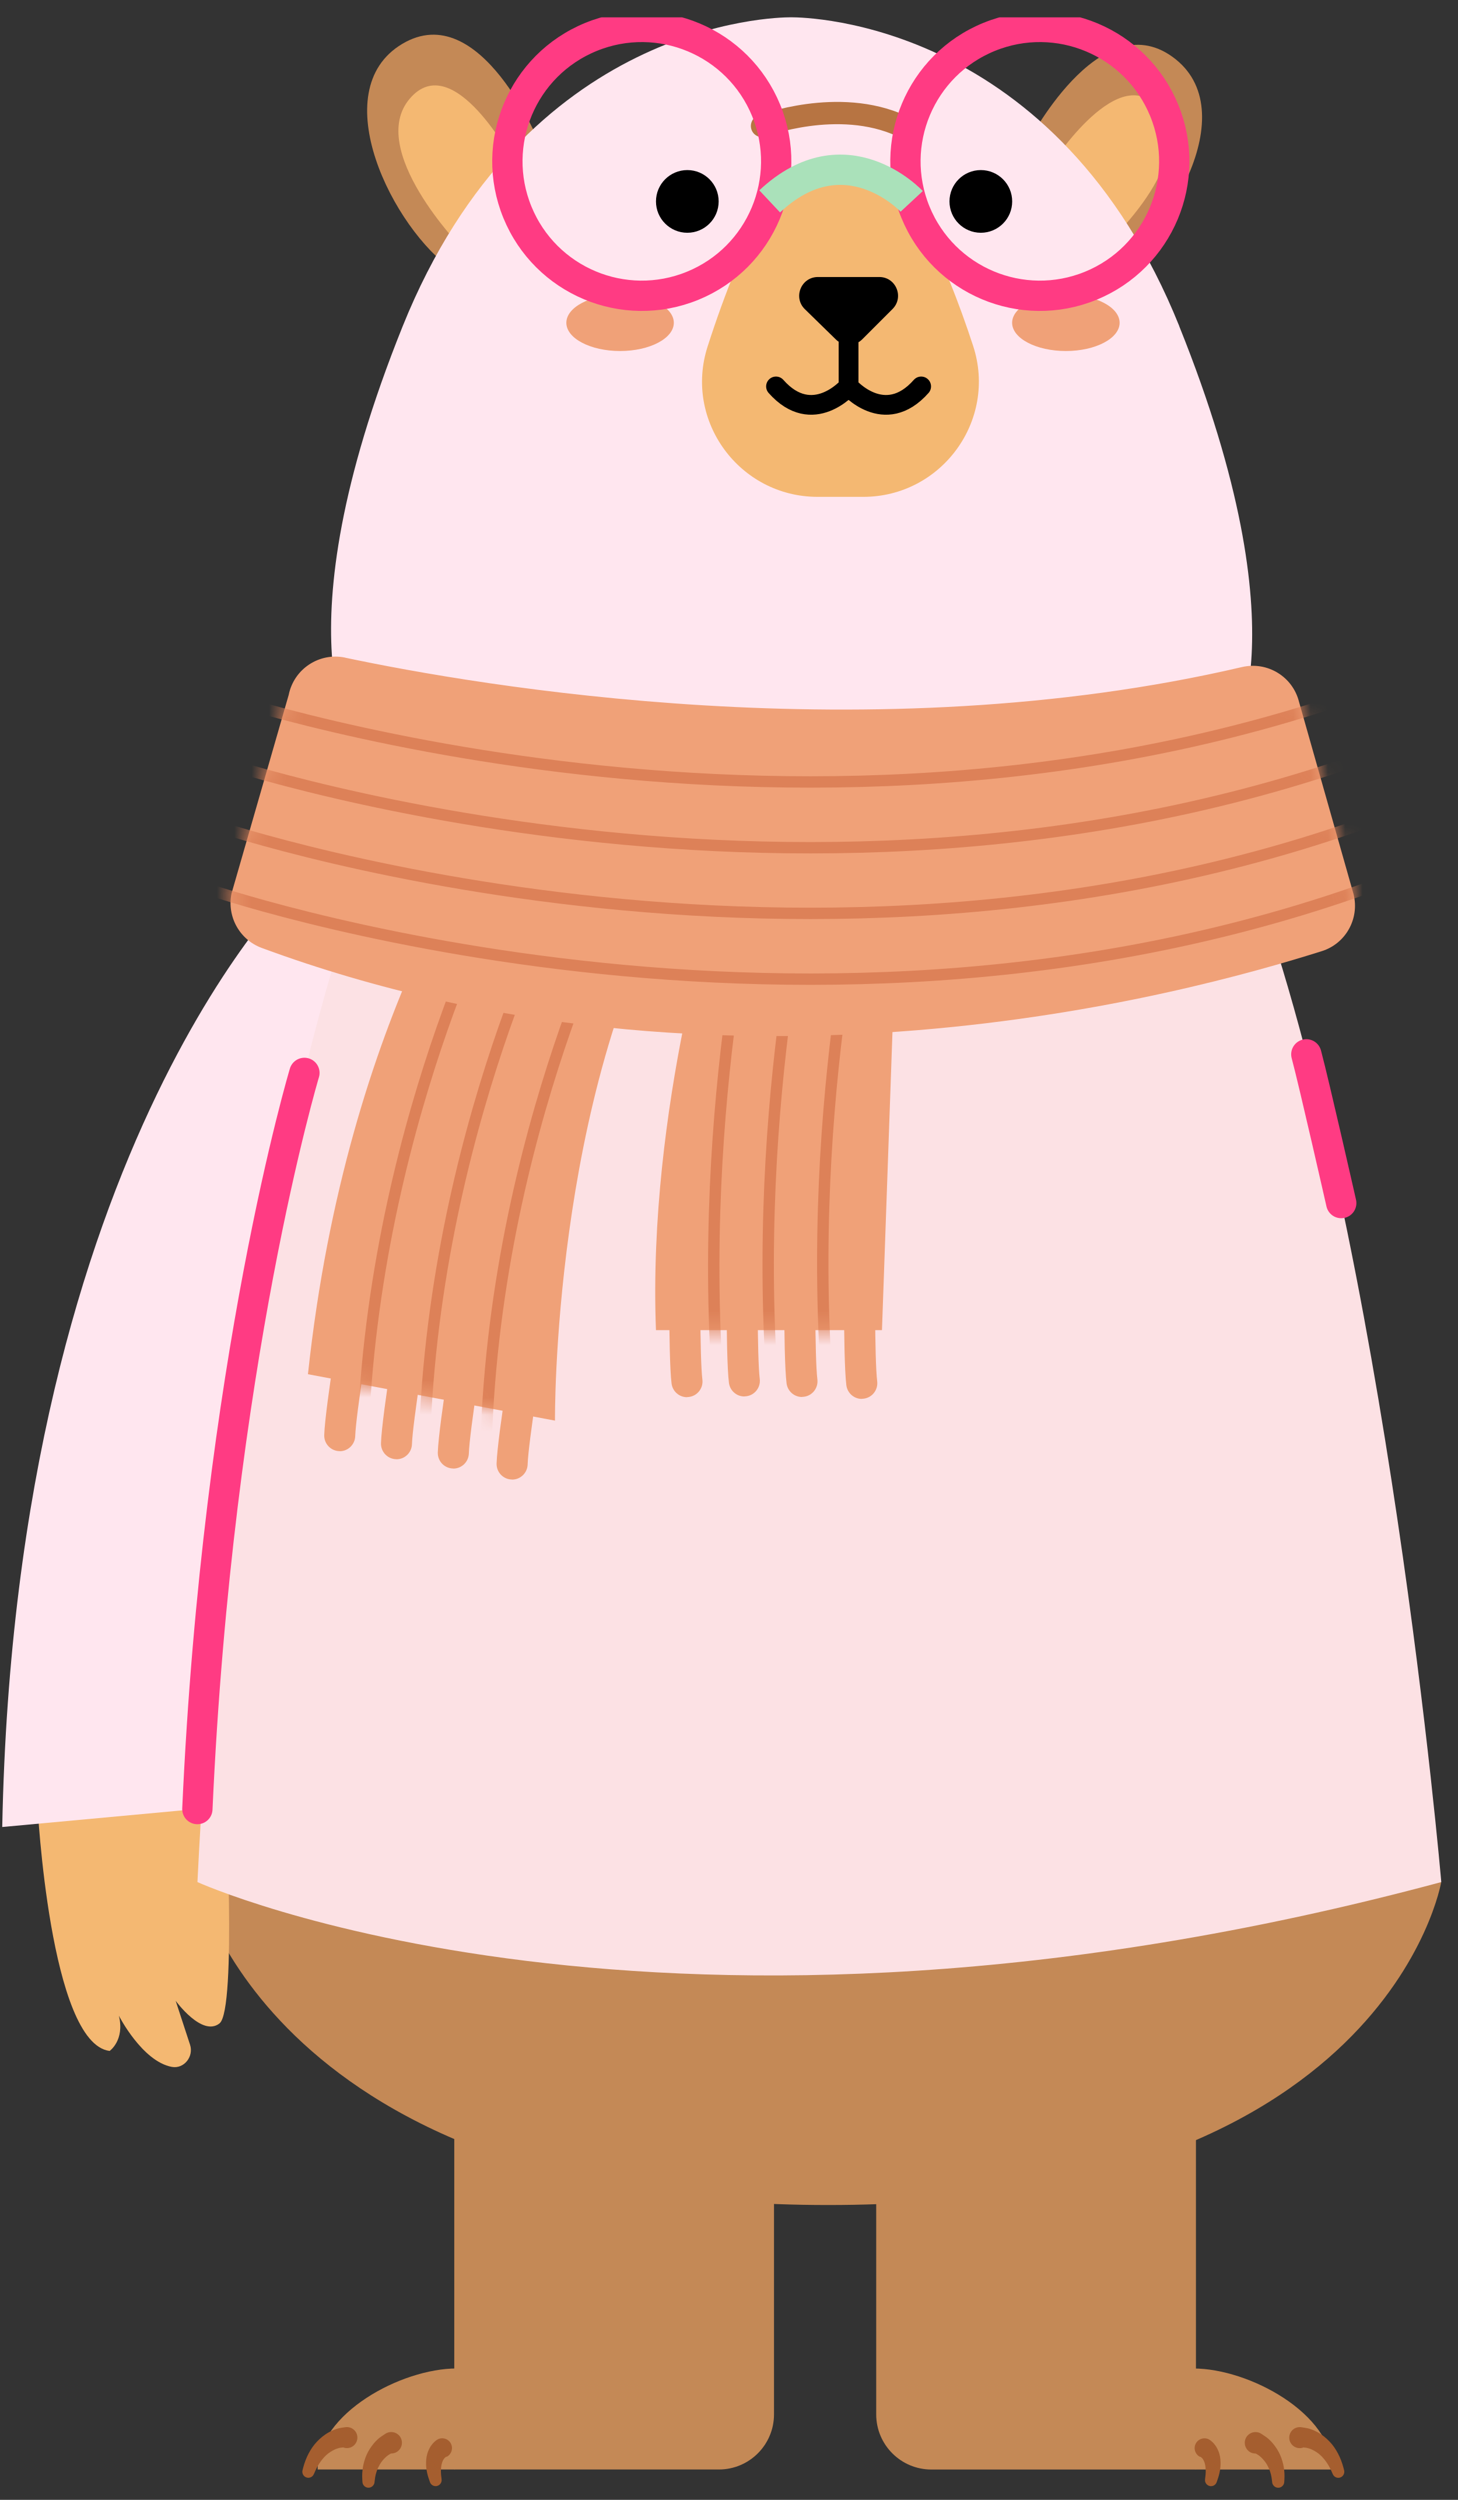 <svg width="84" height="144" viewBox="0 0 84 144" fill="none" xmlns="http://www.w3.org/2000/svg">
<rect x="0" y="0" width="84" height="144" fill="#333333" stroke="none"/>
<g clip-path="url(#clip0_1859_622)">
<path d="M11.371 108.416C11.371 108.416 15.536 127.018 47.711 127.018C79.887 127.018 83.033 108.416 83.033 108.416H11.371Z" fill="#C48956"/>
<path d="M26.172 123.018H44.593V139.076C44.593 140.827 43.173 142.252 41.418 142.252H26.172V123.018Z" fill="#C48956"/>
<path d="M26.173 142.251H18.301C18.301 139.038 23.102 136.432 26.315 136.432H34.33L26.173 142.251Z" fill="#C48956"/>
<path d="M19.75 140.984C19.75 140.984 19.611 140.993 19.536 141.014C19.448 141.039 19.36 141.064 19.276 141.106C19.105 141.186 18.941 141.294 18.79 141.429C18.644 141.567 18.51 141.73 18.392 141.91C18.275 142.091 18.179 142.292 18.091 142.501L18.082 142.518C18.007 142.694 17.806 142.778 17.63 142.702C17.471 142.635 17.387 142.459 17.429 142.296C17.491 142.04 17.571 141.78 17.684 141.529C17.797 141.278 17.94 141.035 18.12 140.809C18.304 140.586 18.522 140.381 18.773 140.214C18.899 140.13 19.033 140.059 19.176 139.996C19.331 139.933 19.444 139.887 19.674 139.849L19.892 139.816C20.223 139.765 20.533 139.992 20.583 140.323C20.634 140.653 20.407 140.964 20.076 141.014C19.963 141.031 19.854 141.014 19.758 140.976L19.75 140.984Z" fill="#A55E2F"/>
<path d="M22.529 141.331C22.529 141.331 22.424 141.385 22.37 141.423C22.307 141.469 22.244 141.519 22.19 141.574C22.072 141.687 21.968 141.817 21.884 141.959C21.804 142.106 21.724 142.261 21.678 142.433C21.624 142.6 21.599 142.784 21.578 142.969V142.994C21.553 143.182 21.381 143.321 21.192 143.3C21.025 143.283 20.895 143.145 20.882 142.981C20.866 142.755 20.857 142.521 20.887 142.286C20.907 142.051 20.97 141.813 21.05 141.582C21.134 141.352 21.251 141.13 21.402 140.924C21.473 140.82 21.557 140.723 21.645 140.627C21.745 140.531 21.817 140.451 21.976 140.346L22.194 140.2C22.479 140.011 22.86 140.086 23.053 140.367C23.241 140.652 23.166 141.033 22.885 141.226C22.776 141.301 22.65 141.335 22.529 141.331Z" fill="#A55E2F"/>
<path d="M25.717 141.524C25.767 141.495 25.725 141.512 25.721 141.512C25.708 141.516 25.692 141.524 25.679 141.537C25.645 141.558 25.616 141.591 25.587 141.625C25.528 141.7 25.478 141.809 25.449 141.931C25.415 142.052 25.407 142.195 25.402 142.341C25.402 142.488 25.419 142.643 25.44 142.798V142.815C25.47 143.003 25.335 143.179 25.147 143.209C24.984 143.23 24.829 143.137 24.774 142.987C24.644 142.639 24.535 142.262 24.548 141.83C24.552 141.617 24.586 141.386 24.686 141.156C24.736 141.043 24.795 140.929 24.879 140.825C24.916 140.77 24.967 140.72 25.017 140.67C25.08 140.615 25.105 140.582 25.231 140.511C25.512 140.376 25.851 140.494 25.985 140.774C26.119 141.055 26.002 141.394 25.721 141.529L25.717 141.524Z" fill="#A55E2F"/>
<path d="M68.902 142.254H53.657C51.905 142.254 50.481 140.834 50.481 139.078V123.02H68.902V142.254Z" fill="#C48956"/>
<path d="M68.899 142.253H76.771C76.771 139.039 71.97 136.434 68.757 136.434H60.742L68.899 142.253Z" fill="#C48956"/>
<path d="M75.118 140.986C75.118 140.986 75.256 140.995 75.332 141.016C75.42 141.041 75.508 141.066 75.591 141.108C75.763 141.188 75.927 141.296 76.078 141.431C76.224 141.569 76.358 141.732 76.475 141.912C76.593 142.092 76.689 142.294 76.777 142.503L76.785 142.52C76.861 142.696 77.062 142.78 77.238 142.704C77.397 142.637 77.481 142.461 77.439 142.298C77.376 142.042 77.297 141.782 77.183 141.531C77.07 141.28 76.928 141.037 76.748 140.81C76.563 140.588 76.346 140.383 76.094 140.216C75.969 140.132 75.835 140.061 75.692 139.998C75.537 139.935 75.424 139.889 75.194 139.851L74.976 139.818C74.645 139.767 74.335 139.993 74.284 140.324C74.234 140.655 74.46 140.965 74.791 141.016C74.904 141.033 75.013 141.016 75.11 140.978L75.118 140.986Z" fill="#A55E2F"/>
<path d="M72.342 141.333C72.342 141.333 72.447 141.387 72.502 141.425C72.564 141.471 72.627 141.521 72.682 141.576C72.795 141.689 72.904 141.819 72.988 141.961C73.067 142.108 73.147 142.263 73.193 142.435C73.247 142.602 73.272 142.786 73.293 142.971V142.996C73.319 143.184 73.49 143.323 73.679 143.302C73.846 143.285 73.976 143.147 73.989 142.983C74.006 142.757 74.014 142.523 73.985 142.288C73.964 142.053 73.901 141.814 73.821 141.584C73.737 141.354 73.62 141.132 73.469 140.926C73.398 140.822 73.314 140.725 73.226 140.629C73.126 140.532 73.055 140.453 72.895 140.348L72.677 140.201C72.393 140.013 72.011 140.088 71.819 140.369C71.63 140.654 71.706 141.035 71.986 141.228C72.095 141.303 72.221 141.337 72.342 141.333Z" fill="#A55E2F"/>
<path d="M69.152 141.526C69.101 141.497 69.143 141.514 69.147 141.514C69.16 141.518 69.177 141.526 69.189 141.539C69.223 141.56 69.252 141.593 69.282 141.627C69.34 141.702 69.391 141.811 69.42 141.933C69.453 142.054 69.462 142.197 69.466 142.343C69.466 142.49 69.449 142.645 69.428 142.8V142.817C69.399 143.005 69.533 143.181 69.722 143.211C69.885 143.231 70.04 143.139 70.094 142.988C70.224 142.641 70.333 142.264 70.321 141.832C70.316 141.618 70.283 141.388 70.182 141.158C70.132 141.045 70.073 140.931 69.99 140.827C69.952 140.772 69.902 140.722 69.851 140.672C69.788 140.617 69.763 140.584 69.638 140.512C69.357 140.378 69.018 140.496 68.883 140.776C68.749 141.057 68.867 141.396 69.147 141.531L69.152 141.526Z" fill="#A55E2F"/>
<path d="M2.16 103.999C2.16 103.999 2.868 117.703 6.316 118.143C6.316 118.143 7.2 117.523 6.848 116.111C6.848 116.111 8.189 118.742 9.898 119.061C10.602 119.191 11.172 118.466 10.95 117.787L10.12 115.252C10.12 115.252 11.641 117.351 12.647 116.555C13.656 115.759 12.978 103.287 12.978 103.287L2.164 104.004L2.16 103.999Z" fill="#F4B872"/>
<path d="M17.331 50.553C17.331 50.553 0.9 65.723 0.129 105.243L17.57 103.63L26.255 54.608L17.335 50.553H17.331Z" fill="#FFE6EF"/>
<path d="M20.902 50.553C20.902 50.553 13.311 68.953 11.375 108.415C11.375 108.415 38.008 120.518 83.037 108.415C83.037 108.415 79.908 71.857 72.153 50.553H20.902Z" fill="#FCE1E4"/>
<path d="M17.538 61.803C17.538 61.803 12.527 78.502 11.371 104.209" stroke="#FF3B83" stroke-width="1.746" stroke-linecap="round" stroke-linejoin="round"/>
<path d="M77.273 69.302C77.273 69.302 75.723 62.461 75.262 60.734" stroke="#FF3B83" stroke-width="1.746" stroke-linecap="round" stroke-linejoin="round"/>
<path d="M31.103 8.307C31.103 8.307 27.692 -0.173 23.172 2.53C18.651 5.232 22.648 13.196 26.121 15.576L31.103 8.307Z" fill="#C48956"/>
<path d="M29.555 9.266C29.555 9.266 26.12 2.743 23.61 5.68C21.101 8.613 26.585 14.252 26.585 14.252L29.56 9.266H29.555Z" fill="#F4B872"/>
<path d="M59.152 8.34C59.152 8.34 63.296 0.191 67.557 3.279C71.822 6.366 67.146 13.949 63.476 16.019L59.152 8.34Z" fill="#C48956"/>
<path d="M60.605 9.433C60.605 9.433 64.602 3.237 66.844 6.379C69.085 9.521 63.132 14.658 63.132 14.658L60.605 9.433Z" fill="#F4B872"/>
<path d="M67.946 18.797C60.891 1.26 46.571 0.996 45.587 0.996C45.582 0.996 45.582 0.996 45.574 0.996C45.57 0.996 45.57 0.996 45.561 0.996C44.577 0.996 30.253 1.26 23.198 18.797C15.891 36.968 20.52 42.971 20.52 42.971H70.799C70.799 42.971 75.249 36.968 67.942 18.797H67.946Z" fill="#FFE6EF"/>
<path d="M41.404 11.603C41.404 12.6 40.596 13.408 39.599 13.408C38.602 13.408 37.793 12.6 37.793 11.603C37.793 10.605 38.602 9.797 39.599 9.797C40.596 9.797 41.404 10.605 41.404 11.603Z" fill="black"/>
<path d="M58.315 11.603C58.315 12.6 57.506 13.408 56.509 13.408C55.512 13.408 54.703 12.6 54.703 11.603C54.703 10.605 55.512 9.797 56.509 9.797C57.506 9.797 58.315 10.605 58.315 11.603Z" fill="black"/>
<path d="M43.669 12.68C42.848 14.309 41.817 16.689 40.766 19.965C39.391 24.247 42.613 28.621 47.109 28.621H49.731C54.243 28.621 57.465 24.218 56.066 19.927C55.266 17.477 54.248 14.85 52.995 12.537C52.077 10.84 50.297 9.793 48.365 9.793C46.38 9.793 44.561 10.903 43.669 12.675V12.68Z" fill="#F4B872"/>
<path d="M47.124 15.957H50.66C51.619 15.957 52.101 17.117 51.422 17.8L49.675 19.547C49.257 19.966 48.582 19.971 48.159 19.556L46.37 17.809C45.679 17.134 46.156 15.957 47.124 15.957Z" fill="black"/>
<path d="M48.888 17.91V22.259C48.888 22.259 46.823 24.651 44.707 22.259" stroke="black" stroke-width="1.135" stroke-linecap="round" stroke-linejoin="round"/>
<path d="M48.891 17.91V22.259C48.891 22.259 50.956 24.651 53.072 22.259" stroke="black" stroke-width="1.135" stroke-linecap="round" stroke-linejoin="round"/>
<path d="M43.902 7.257C43.902 7.257 48.289 5.581 51.938 7.257" stroke="#B77442" stroke-width="1.284" stroke-linecap="round" stroke-linejoin="round"/>
<path d="M38.821 18.594C38.821 19.491 37.434 20.22 35.725 20.22C34.016 20.22 32.629 19.491 32.629 18.594C32.629 17.698 34.016 16.969 35.725 16.969C37.434 16.969 38.821 17.698 38.821 18.594Z" fill="#F0A178"/>
<path d="M64.505 18.594C64.505 19.491 63.118 20.22 61.409 20.22C59.699 20.22 58.312 19.491 58.312 18.594C58.312 17.698 59.699 16.969 61.409 16.969C63.118 16.969 64.505 17.698 64.505 18.594Z" fill="#F0A178"/>
<path d="M39.906 16.461C43.864 14.842 45.76 10.322 44.142 6.364C42.523 2.406 38.003 0.51 34.045 2.128C30.087 3.747 28.191 8.267 29.809 12.225C31.428 16.183 35.948 18.079 39.906 16.461Z" stroke="#FF3B83" stroke-width="1.746" stroke-miterlimit="10"/>
<path d="M62.84 16.461C66.797 14.842 68.694 10.322 67.076 6.364C65.457 2.406 60.937 0.51 56.979 2.128C53.021 3.747 51.124 8.267 52.743 12.225C54.361 16.183 58.882 18.079 62.84 16.461Z" stroke="#FF3B83" stroke-width="1.746" stroke-miterlimit="10"/>
<path d="M52.526 11.6C52.526 11.6 48.714 7.499 44.344 11.6" stroke="#AAE1BA" stroke-width="1.746" stroke-miterlimit="10"/>
<path d="M29.506 85.226C29.506 85.226 29.485 85.226 29.477 85.226C28.983 85.209 28.597 84.799 28.61 84.304C28.66 82.662 29.741 76.206 29.787 75.934C29.871 75.448 30.332 75.117 30.818 75.201C31.304 75.28 31.634 75.745 31.551 76.231C31.245 78.066 30.436 83.102 30.399 84.363C30.382 84.849 29.984 85.23 29.506 85.23V85.226Z" fill="#F0A178"/>
<path d="M26.119 84.591C26.119 84.591 26.099 84.591 26.09 84.591C25.596 84.575 25.21 84.164 25.223 83.67C25.273 82.027 26.354 75.571 26.4 75.299C26.484 74.813 26.945 74.482 27.431 74.566C27.917 74.645 28.248 75.11 28.164 75.596C27.858 77.431 27.05 82.467 27.012 83.728C26.995 84.214 26.597 84.596 26.119 84.596V84.591Z" fill="#F0A178"/>
<path d="M22.846 84.056C22.846 84.056 22.825 84.056 22.817 84.056C22.322 84.039 21.937 83.629 21.95 83.134C22 81.492 23.081 75.036 23.127 74.764C23.211 74.278 23.671 73.947 24.157 74.031C24.643 74.11 24.974 74.575 24.891 75.061C24.585 76.896 23.776 81.932 23.734 83.193C23.718 83.679 23.32 84.06 22.842 84.06L22.846 84.056Z" fill="#F0A178"/>
<path d="M19.576 83.591C19.576 83.591 19.556 83.591 19.547 83.591C19.053 83.575 18.667 83.164 18.68 82.67C18.73 81.027 19.811 74.571 19.857 74.299C19.937 73.813 20.402 73.482 20.888 73.566C21.374 73.645 21.705 74.11 21.621 74.596C21.315 76.431 20.507 81.467 20.465 82.728C20.448 83.214 20.05 83.596 19.572 83.596L19.576 83.591Z" fill="#F0A178"/>
<path d="M28.602 46.922C28.602 46.922 20.005 58.012 17.742 79.16L31.974 81.833C31.974 81.833 31.806 63.232 38.979 50.768L28.606 46.922H28.602Z" fill="#F0A178"/>
<mask id="mask0_1859_622" style="mask-type:luminance" maskUnits="userSpaceOnUse" x="17" y="46" width="22" height="36">
<path d="M28.602 46.92C28.602 46.92 20.005 58.01 17.742 79.159L31.974 81.831C31.974 81.831 31.806 63.23 38.979 50.766L28.606 46.92H28.602Z" fill="white"/>
</mask>
<g mask="url(#mask0_1859_622)">
<path d="M28.369 52.156C28.369 52.156 20.191 68.278 20.908 87.566" stroke="#DD8158" stroke-width="0.655" stroke-linecap="round" stroke-linejoin="round"/>
<path d="M31.928 52.156C31.928 52.156 23.75 68.278 24.466 87.566" stroke="#DD8158" stroke-width="0.655" stroke-linecap="round" stroke-linejoin="round"/>
<path d="M35.483 52.156C35.483 52.156 27.305 68.278 28.021 87.566" stroke="#DD8158" stroke-width="0.655" stroke-linecap="round" stroke-linejoin="round"/>
</g>
<path d="M49.65 80.582C49.205 80.582 48.82 80.251 48.761 79.794C48.56 78.164 48.64 71.62 48.644 71.34C48.652 70.845 49.046 70.439 49.549 70.456C50.043 70.46 50.437 70.866 50.433 71.361C50.408 73.221 50.383 78.319 50.538 79.572C50.596 80.062 50.249 80.51 49.758 80.569C49.721 80.573 49.683 80.578 49.65 80.578V80.582Z" fill="#F0A178"/>
<path d="M46.204 80.472C45.76 80.472 45.375 80.141 45.316 79.684C45.115 78.055 45.194 71.51 45.199 71.23C45.203 70.735 45.597 70.35 46.104 70.346C46.598 70.35 46.992 70.756 46.988 71.251C46.962 73.111 46.937 78.21 47.092 79.462C47.151 79.952 46.803 80.401 46.313 80.459C46.275 80.463 46.238 80.468 46.204 80.468V80.472Z" fill="#F0A178"/>
<path d="M42.884 80.442C42.44 80.442 42.054 80.112 41.996 79.655C41.795 78.025 41.874 71.481 41.878 71.2C41.883 70.706 42.293 70.325 42.783 70.316C43.278 70.321 43.672 70.727 43.667 71.221C43.642 73.082 43.617 78.18 43.772 79.433C43.831 79.923 43.483 80.371 42.993 80.43C42.955 80.434 42.917 80.438 42.884 80.438V80.442Z" fill="#F0A178"/>
<path d="M39.579 80.484C39.135 80.484 38.75 80.153 38.691 79.696C38.49 78.066 38.569 71.522 38.574 71.242C38.582 70.747 38.989 70.349 39.479 70.358C39.973 70.362 40.367 70.768 40.363 71.263C40.337 73.123 40.312 78.221 40.467 79.474C40.526 79.964 40.178 80.412 39.688 80.471C39.65 80.475 39.613 80.48 39.579 80.48V80.484Z" fill="#F0A178"/>
<path d="M41.353 51.191C41.353 51.191 37.297 63.844 37.792 76.622H50.813L51.709 51.191H41.357H41.353Z" fill="#F0A178"/>
<mask id="mask1_1859_622" style="mask-type:luminance" maskUnits="userSpaceOnUse" x="37" y="51" width="15" height="26">
<path d="M41.353 51.193C41.353 51.193 37.297 63.846 37.792 76.624H50.813L51.709 51.193H41.357H41.353Z" fill="white"/>
</mask>
<g mask="url(#mask1_1859_622)">
<path d="M43.52 49.482C43.751 49.813 39.821 64.682 41.572 82.354" stroke="#DD8158" stroke-width="0.655" stroke-linecap="round" stroke-linejoin="round"/>
<path d="M46.657 49.353C46.887 49.684 42.958 64.553 44.709 82.225" stroke="#DD8158" stroke-width="0.655" stroke-linecap="round" stroke-linejoin="round"/>
<path d="M49.801 49.223C50.032 49.554 46.102 64.422 47.853 82.094" stroke="#DD8158" stroke-width="0.655" stroke-linecap="round" stroke-linejoin="round"/>
</g>
<path d="M19.892 37.886C27.538 39.503 50.191 43.412 71.55 38.426C73.016 38.083 74.482 38.975 74.843 40.437L77.985 51.514C78.332 52.922 77.532 54.359 76.15 54.791C68.328 57.254 42.009 64.544 15.083 54.606C13.809 54.137 13.068 52.809 13.336 51.477L16.633 40.027C16.935 38.531 18.397 37.568 19.888 37.882L19.892 37.886Z" fill="#F0A178"/>
<mask id="mask2_1859_622" style="mask-type:luminance" maskUnits="userSpaceOnUse" x="13" y="37" width="66" height="23">
<path d="M19.889 37.884C27.535 39.501 50.187 43.41 71.546 38.424C73.012 38.081 74.478 38.973 74.839 40.435L77.981 51.513C78.329 52.92 77.528 54.357 76.146 54.789C68.324 57.252 42.005 64.542 15.079 54.604C13.805 54.135 13.064 52.807 13.332 51.475L16.629 40.025C16.931 38.529 18.393 37.566 19.884 37.88L19.889 37.884Z" fill="white"/>
</mask>
<g mask="url(#mask2_1859_622)">
<path d="M11.785 39.793C11.785 39.793 46.768 52.006 80.418 39.182" stroke="#DD8158" stroke-width="0.655" stroke-linecap="round" stroke-linejoin="round"/>
<path d="M11.785 43.582C11.785 43.582 46.768 55.795 80.418 42.971" stroke="#DD8158" stroke-width="0.655" stroke-linecap="round" stroke-linejoin="round"/>
<path d="M11.785 47.364C11.785 47.364 46.768 59.576 80.418 46.752" stroke="#DD8158" stroke-width="0.655" stroke-linecap="round" stroke-linejoin="round"/>
<path d="M11.785 51.153C11.785 51.153 46.768 63.365 80.418 50.541" stroke="#DD8158" stroke-width="0.655" stroke-linecap="round" stroke-linejoin="round"/>
</g>
</g>
<defs>
<clipPath id="clip0_1859_622">
<rect width="82.903" height="142.306" fill="white" transform="translate(0.129 0.998)"/>
</clipPath>
</defs>
</svg>
